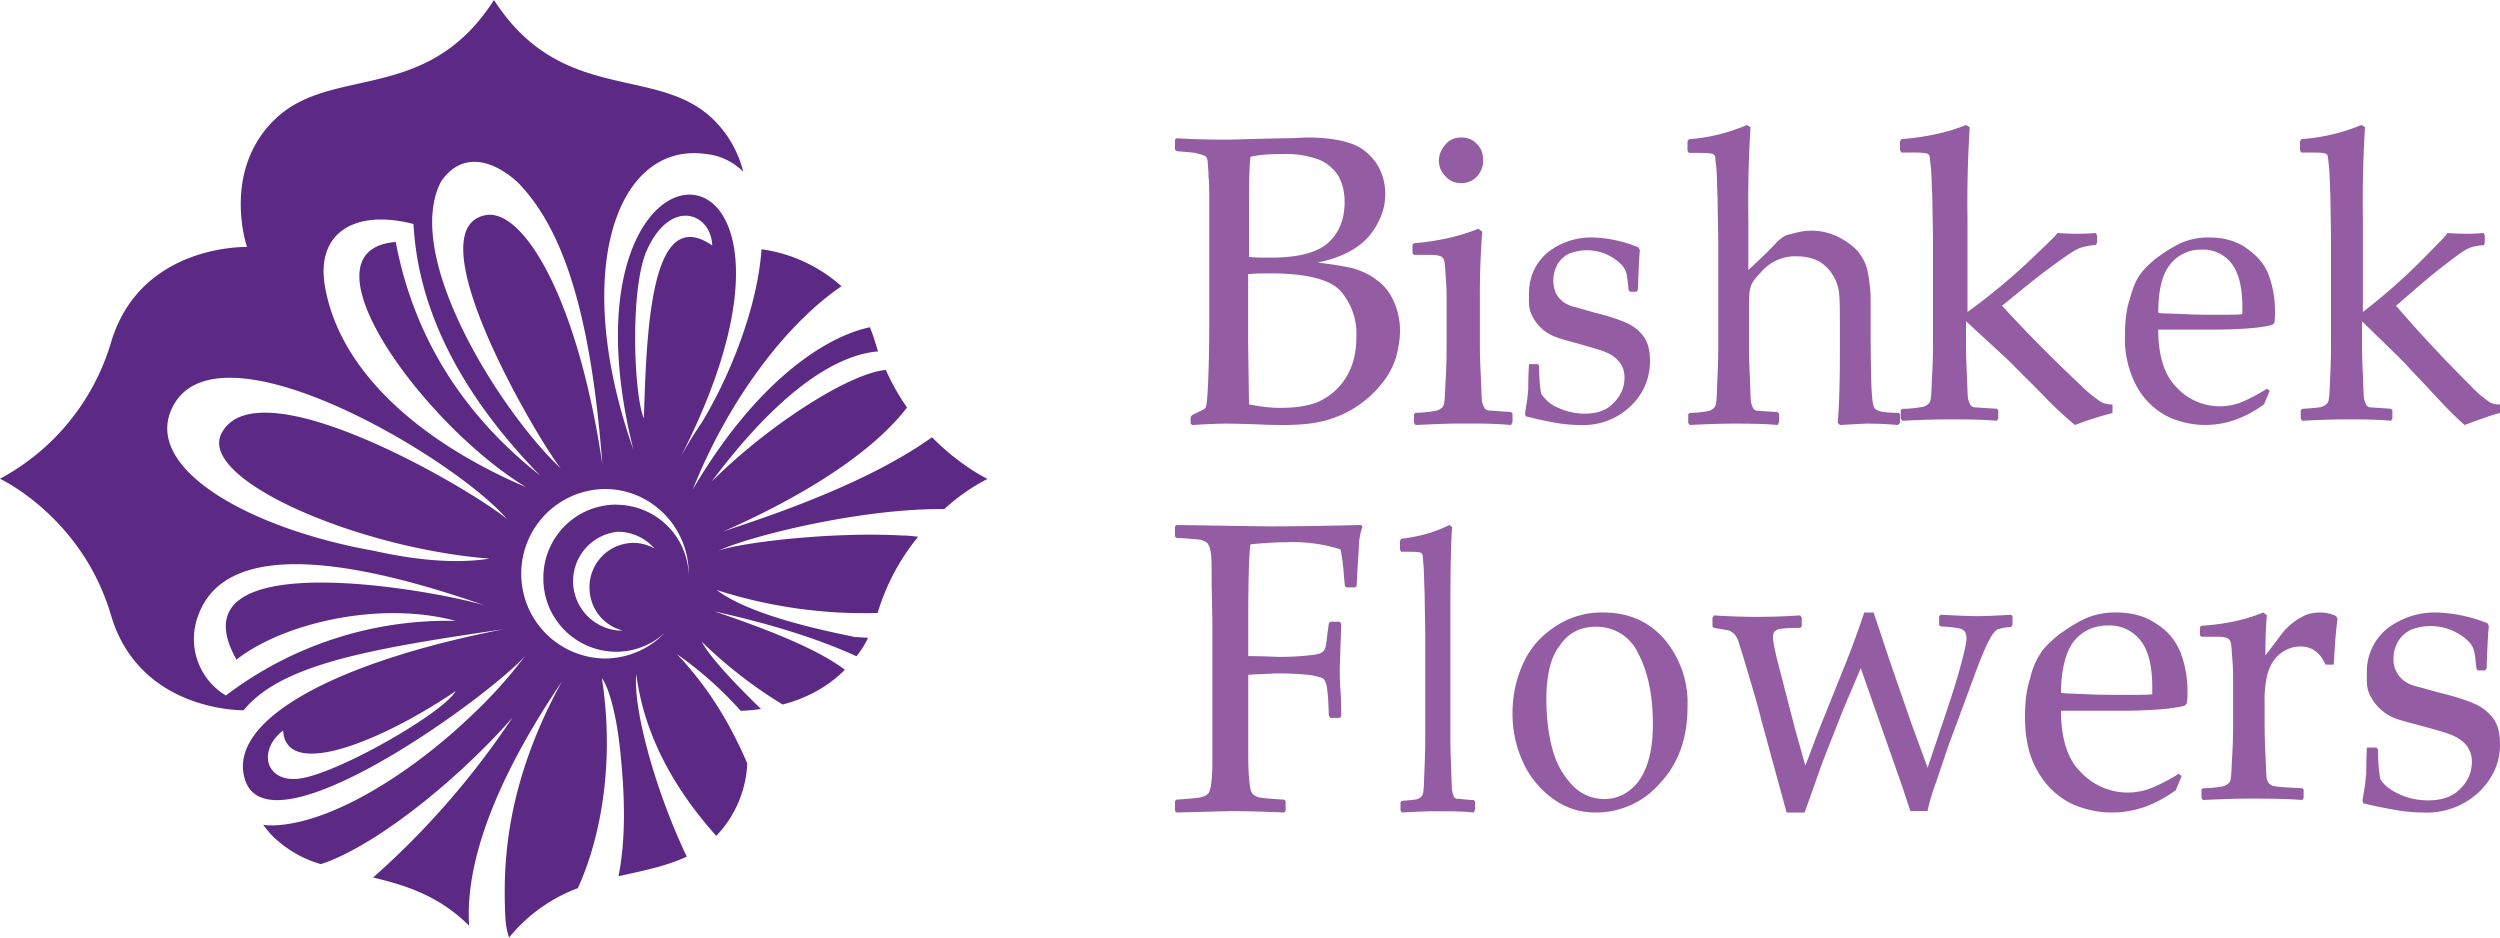 <svg width="200" height="75" fill="none" xmlns="http://www.w3.org/2000/svg"><path d="M59.28 56.9v-.04s.63 0 1.6-.14c-2.3-2.24-4.13-4.22-4.75-5.39a36.28 36.28 0 006.48 5.03c1.56-.4 3.42-1.21 4.98-2.78-1.78-1.35-4.98-2.83-10.44-4.67 4.44.99 8.22 2.15 11.37 3.59.36-.45.67-.94.93-1.48-.3 0-.62-.05-.97-.05-.1 0-.14 0-.23-.04-5.37-1.08-9.01-2.3-10.92-3.73a38.7 38.7 0 0012.88 1.84 17.56 17.56 0 013.24-6.1c-.4-.05-.84-.1-1.29-.1-5.55-.31-12.83.54-14.7 1.22 2.76-1.26 11.68-3.42 18.08-3.33A15.76 15.76 0 0179 38.31s-2.13-.99-4.44-3.33c-6.08 4.36-15.81 7.15-16.83 7.6 7.95-3.5 12.61-7.06 14.83-9.98a17.9 17.9 0 01-1.69-3h-.04c-3.06.31-9.6 4.62-13.9 8.93 4.35-5.84 9.1-10.06 13.32-10.42-.09-.22-.13-.45-.22-.67-.13-.45-.27-.85-.44-1.26-3.78.81-9.24 4.58-14.17 12.98 2.84-7.14 7.46-13.25 11.9-16.26a12.1 12.1 0 00-6.4-2.96c-.3 4.5-2.44 10.02-4.79 13.88a32.7 32.7 0 00-2.22 3.77c15.28-28.6-10.21-29.55-3.24-1.62-5.02-14.23-1.38-24.6 5.73-23.66a4.9 4.9 0 013.06 1.43A8.8 8.8 0 0056.9 9.4C52.4 5.25 44.85 8.3 39.52 0 34.2 8.3 26.7 5.25 22.16 9.39c-4.53 4.17-2.4 10.37-2.4 10.37s-8.53-.27-10.88 7.64A18.26 18.26 0 010 38.3s6.57 3.06 8.88 10.92c2.09 7.05 9.15 7.6 10.61 7.6 2.98-3.65 9.95-4.9 20.79-6.48C26.64 53 18.2 57.66 19.58 62.3c1.82 6.29 19.54-6.56 22.43-9.83a36.39 36.39 0 01-4.13 4.62c-4.97 4.8-11.41 8.8-15.99 8.94-.3 0-.57 0-.84-.05.31.4.66.86 1.1 1.22a9.01 9.01 0 003.52 1.93l.3-.1C30.52 67.38 37 61.99 41 57.4a65.58 65.58 0 01-11.15 12.8c2.58.62 5.24 1.43 7.68 3.86-.44-6.74 4.09-14.6 7.42-19.54-4.57 8.35-4.7 14.69-4.53 18.73.04.72.13 1.3.31 1.75a12.94 12.94 0 015.5-3.95c1.78-3.9 2.98-9.93 1.92-16.8.57.77 1.2 2.97 1.5 6.15.36 3.55.4 6.83-.17 9.7 1.95-.44 3.82-.8 5.46-1.57-2.62-5.52-4.3-11.94-4.04-14.6.67 5.13 3.24 9.4 6.4 12.94a8.92 8.92 0 002.48-5.8c-1.33-3.1-3.1-6.1-5.64-8.75a29.76 29.76 0 015.15 4.58zm-35.43 5.4c-2.62.27-3.25-2.29-1.2-3.86.22 4.04 8.04.76 13.8-3.15-.92 1.71-9.58 6.7-12.6 7.01zm27.93-42.35c1.9-4.13 5.1-2.92 5.2-.31-4.93-3.42-5.25 6.78-5.47 13.83-.8-1.8-1.15-10.47.27-13.52zm-16.52-5.39c1.42-2.15 3.73-2.15 6.13 0 4 4.04 5.95 11.54 6.8 22.6-2-13.53-6.4-20.49-9.33-19.95-5.82 1.08 4.17 17.96 6 20.26-4.58-4.27-12.7-16.8-9.6-22.9zM18.92 52.77c3.64-2.87 11.37-4.76 17.54-3.1a29.31 29.31 0 00-18.39 5.97 5.27 5.27 0 01-2.3-6.15c1.73-5.48 9.59-5.75 23.09-1.03-3.69-1.17-25.32-5.21-19.94 4.31zm-1.2-18.1c-1.91 3.68 10.92 9.2 21.45 10.02-2.58.4-5.64.18-9.28-.63-9.64-1.71-18.08-6.34-16.26-11.1 3.11-7.99 22.6 3.55 26.91 8.54-3.37-2.7-19.98-12.3-22.82-6.83zm8.3-11.63c-.84-4.45 2.4-6.33 7.06-5.12.36 6.83 3.73 13.56 10.13 20.12-6.26-4.94-10.13-11.18-11.55-18.68-8.04.63 2.27 14.68 10.44 19.62-8.22-3.5-14.83-9.07-16.08-15.94zm23.76 27.4h-.36a3.97 3.97 0 010-7.9 3.9 3.9 0 012.94 1.34 3.5 3.5 0 00-1.7-.45 3.54 3.54 0 00-3.5 3.55c0 1.7 1.11 3.05 2.62 3.45zm-.49-10.07a5.84 5.84 0 00-5.82 5.89 5.84 5.84 0 005.82 5.88c1.51 0 2.89-.58 3.91-1.53a6.67 6.67 0 01-4.8 2.07 6.77 6.77 0 01-6.7-6.78 6.77 6.77 0 016.7-6.78c3.69 0 6.7 3.05 6.7 6.78v.18a5.8 5.8 0 00-5.8-5.7z" fill="#5C2985"/><path d="M94.12 12.09l-.12-.12v-.8l.12-.11c1.81.11 3.24.11 4.24.11.37 0 1.87-.06 4.42-.11.81 0 1.44-.06 1.8-.06 1.44 0 2.56.17 3.43.46.88.28 1.5.8 2.06 1.54.5.75.75 1.6.75 2.52 0 1.2-.44 2.29-1.25 3.32-.87 1.03-2.24 1.77-4.17 2.17 1.12.12 2.12.29 2.86.46.75.23 1.37.52 1.93.97.56.4 1 .98 1.31 1.66.31.69.5 1.49.5 2.35 0 .68-.13 1.43-.31 2.11a6.26 6.26 0 01-1.19 2.18 8.63 8.63 0 01-4.54 2.92c-.87.23-2 .34-3.3.34-.25 0-1 0-2.3-.06-1.44-.05-2.19-.05-2.31-.05-.75 0-1.62.05-2.68.11l-.12-.11v-.52l.12-.17c.62-.29 1-.46 1.06-.57.12-.12.19-1.09.25-2.86.06-1.78.06-3.15.06-4.12v-9.62c0-.8 0-1.43-.06-1.94 0-.52-.06-.86-.06-1.09a1 1 0 00-.13-.46 1.05 1.05 0 00-.37-.17 4.54 4.54 0 00-.75-.17l-1.25-.11zm5.73 8.46c.57.06 1.13.06 1.81.06 2.18 0 3.74-.4 4.61-1.2.87-.8 1.3-1.89 1.3-3.26 0-.8-.18-1.49-.49-2.06a3.4 3.4 0 00-1.56-1.32 7.74 7.74 0 00-2.86-.45c-1 0-1.87.05-2.62.22-.12.98-.12 2.64-.12 5.1v2.91h-.07zm.07 11.8c.8.16 1.68.28 2.49.28 1.5 0 2.74-.23 3.55-.75a4.9 4.9 0 001.93-2.06c.44-.85.62-1.83.62-2.86a5.2 5.2 0 00-1.3-3.72c-.88-.91-2.75-1.37-5.61-1.37-.5 0-1.06 0-1.75.06v5.49l.07 4.92zm18.35-14.05l.31.23a65.47 65.47 0 00-.19 5.45v3.65c0 .23 0 .98.07 2.31.06 1.28.06 2.09.12 2.26.06.24.13.35.19.47.12.11.18.17.37.17.12 0 .68.06 1.74.12l.12.11v.7l-.12.23c-1.3-.12-2.6-.12-3.85-.12-1.24 0-2.48.06-3.78.12l-.13-.17v-.7l.13-.11a9.24 9.24 0 001.73-.18c.13-.06.25-.11.38-.23a.63.63 0 00.18-.46c.06-.24.06-.93.13-2.09.06-1.22.06-2.09.06-2.72v-3.25c0-.46 0-1.04-.06-1.8-.06-.75-.06-1.2-.13-1.38 0-.18-.12-.3-.25-.4a2.3 2.3 0 00-.8-.12h-1.37l-.12-.12v-.7l.12-.11c2.05-.18 3.72-.58 5.15-1.16zm-1.36-7.3c.5 0 .93.17 1.24.52.37.35.5.81.5 1.33 0 .53-.2.93-.5 1.28a1.7 1.7 0 01-1.24.52c-.5 0-.93-.17-1.24-.52a1.74 1.74 0 01-.56-1.28c0-.46.19-.92.56-1.33.3-.35.74-.52 1.24-.52zm5.52 18.13h.6l.1.16c0 .85.05 1.55.16 2.2a3 3 0 001.45 1.17c.7.32 1.4.43 2.05.43.96 0 1.77-.27 2.3-.86.6-.59.87-1.28.87-2.03 0-.43-.11-.8-.33-1.13a2.43 2.43 0 00-.96-.8c-.43-.22-1.19-.43-2.31-.75-.97-.27-1.62-.43-2-.6a3.36 3.36 0 01-1.88-1.87c-.21-.48-.16-1.01-.16-1.55 0-1.34.49-2.41 1.45-3.27a5.6 5.6 0 013.66-1.23 10.18 10.18 0 013.66.8l.1.22c-.05.43-.1 1.44-.16 3.16l-.1.16h-.54l-.11-.16a11.4 11.4 0 00-.16-1.29 1.6 1.6 0 00-.49-.8 3.86 3.86 0 00-4.09-.8c-.37.16-.7.48-.9.8a2.62 2.62 0 00-.17 2.36c.16.32.38.53.65.75.27.16.59.32.91.37l1.5.43c1.3.32 2.21.64 2.75.91s.97.64 1.29 1.13c.32.53.43 1.12.43 1.87a4.9 4.9 0 01-1.56 3.59 5.45 5.45 0 01-4.03 1.5c-.6 0-1.3-.05-2.15-.21a29.3 29.3 0 01-2.2-.49l-.06-.21.16-1.02c.06-.32.06-.64.1-.96 0-.32 0-.97.06-1.98h.11zM139.75 10l.29.17a98.26 98.26 0 00-.17 7.43v4c.8-.74 1.6-1.49 2.28-2.23.23-.23.4-.34.58-.46.17-.11.46-.17.91-.28a4.78 4.78 0 013.44.34c.68.34 1.2.74 1.6 1.2.34.46.63.97.74 1.6.12.63.23 1.37.23 2.29v2.85c0 .18 0 1.55.06 4 .06 1.03.11 1.66.34 1.83.18.17.8.29 1.84.29l.11.11v.69l-.17.17c-1.26-.11-2.06-.11-2.52-.11-.23 0-.92.05-2.12.11l-.17-.17c.11-1.37.17-3.2.17-5.49v-2.11c0-1.26 0-2.17-.06-2.74a3.3 3.3 0 00-.51-1.49 3.3 3.3 0 00-1.09-1.09 3.74 3.74 0 00-1.66-.4 3.6 3.6 0 00-3.03 1.31c-.46.47-.75.87-.8 1.2-.12.35-.12.92-.12 1.84v2.85c0 .23 0 .98.06 2.29s.06 2.06.11 2.23c.06.23.12.34.18.46.11.11.17.17.34.17l1.6.11.12.12v.68l-.12.23c-1.2-.11-2.4-.11-3.55-.11-1.14 0-2.29.05-3.49.11l-.11-.17v-.69l.11-.11a8 8 0 001.6-.17c.12-.06.23-.12.35-.23a.65.65 0 00.17-.46c.06-.23.06-.91.11-2.06.06-1.2.06-2.05.06-2.68v-8.29l-.06-3.43c-.05-1.2-.05-2-.11-2.45-.06-.46-.06-.75-.11-.8a.31.31 0 00-.3-.17c-.16-.06-.73-.06-1.77-.06l-.11-.17v-.75l.11-.17a14.5 14.5 0 004.64-1.14zm17.53 0l.3.17a91.84 91.84 0 00-.18 7.34v7.45a50 50 0 005.4-4.52c1.17-1.12 1.78-1.69 1.78-1.8.92.06 1.41.06 1.6.06.24 0 .73 0 1.47-.06l.12.17v.62l-.12.17a5 5 0 00-1.23.23c-.3.1-.86.45-1.72 1.07a58.7 58.7 0 00-3 2.31l-1.54 1.25a119.18 119.18 0 006.32 6.38 9.66 9.66 0 001.66 1.35 2 2 0 00.86.17v.68a27 27 0 00-3 .96 29.98 29.98 0 01-2.1-1.92l-1.16-1.19-1.41-1.4c-.43-.46-.98-.97-1.72-1.65l-2.33-2.14v1.8c0 .23 0 .97.06 2.26.06 1.3.06 2.04.12 2.2.06.23.13.35.19.46.12.11.18.17.36.17l1.72.11.13.11v.68l-.13.17c-1.29-.11-2.57-.11-3.8-.11s-2.46.05-3.75.11l-.12-.17v-.68l.12-.1a9.31 9.31 0 001.72-.18c.13-.05.25-.11.37-.22a.61.61 0 00.19-.46c.06-.22.06-.9.12-2.03.06-1.18.06-2.03.06-2.65v-8.13l-.06-3.4c-.06-1.18-.06-1.97-.13-2.42-.06-.45-.06-.74-.12-.8a.34.34 0 00-.3-.16c-.19-.06-.8-.06-1.9-.06l-.13-.17v-.73l.12-.17c2.09-.17 3.8-.57 5.16-1.13zm24.29 21.26l-.44 1.07a8.63 8.63 0 01-2.6 1.35 7.09 7.09 0 01-5.16-.38 5.85 5.85 0 01-2.45-2.42 7.99 7.99 0 01-.92-4.08c0-1.08.1-2.05.38-2.85.22-.86.49-1.5.76-1.89.27-.43.7-.86 1.36-1.4.65-.48 1.3-.9 2-1.23a5.47 5.47 0 012.29-.43c1.08 0 2.12.27 2.93.86.87.6 1.47 1.3 1.8 2.2.32.92.48 1.83.48 2.85 0 .33 0 .6-.05.92l-.17.16c-.65.16-1.46.27-2.55.32-1.08.06-1.8.06-2.12.06h-4.45c0 2.1.49 3.65 1.47 4.62a4.7 4.7 0 005.32 1.13c.6-.27 1.25-.6 1.9-1.02l.22.16zm-8.9-6.24c.15.06.8.06 1.9.1 1.13.06 1.95.06 2.49.06 1.3 0 2.06 0 2.33-.05v-.54c0-1.56-.27-2.74-.86-3.5a2.85 2.85 0 00-2.4-1.12 3.1 3.1 0 00-2.6 1.29c-.6.8-.87 2.1-.87 3.76zM188.91 10l.29.17a97.28 97.28 0 00-.17 7.34v7.45a48.16 48.16 0 005.08-4.52c1.1-1.12 1.67-1.69 1.67-1.8.87.06 1.33.06 1.5.06.24 0 .7 0 1.4-.06l.1.17v.62l-.05.17c-.52.06-.87.11-1.16.23-.28.1-.8.45-1.61 1.07-.81.62-1.74 1.35-2.83 2.31l-1.45 1.25a113.66 113.66 0 005.95 6.38 9.48 9.48 0 001.56 1.35c.23.12.52.17.81.17v.68c-.35.06-1.33.4-2.83.96a28.95 28.95 0 01-1.96-1.92l-1.1-1.19-1.33-1.4c-.4-.46-.92-.97-1.62-1.65l-2.2-2.14v1.8c0 .23 0 .97.06 2.26.06 1.25.06 2.04.12 2.2.06.23.12.35.17.46.12.11.18.17.35.17l1.62.11.11.11v.68l-.11.17c-1.22-.11-2.43-.11-3.58-.11-1.16 0-2.31.05-3.53.11l-.11-.17v-.68l.11-.1c.99-.07 1.5-.12 1.62-.18.12-.05.23-.11.35-.22a.63.63 0 00.17-.46c.06-.22.06-.9.12-2.03.05-1.18.05-2.03.05-2.65v-8.13l-.05-3.4c-.06-1.18-.06-1.97-.12-2.42-.06-.45-.06-.74-.12-.8a.32.32 0 00-.28-.16c-.18-.06-.75-.06-1.8-.06l-.11-.17v-.73l.12-.17a15.4 15.4 0 004.79-1.13zM99.86 53.99v6.42c0 1.2.06 1.95.12 2.35.05.4.11.63.23.75.12.11.3.23.53.29.3.05.94.11 1.99.17l.12.11v.8l-.12.12c-2.52-.11-3.98-.11-4.34-.11l-4.27.11-.12-.11v-.8l.12-.12c.93-.06 1.58-.12 1.87-.17.3-.06.53-.18.65-.3.11-.1.17-.34.23-.62.06-.35.12-1.03.12-2.18V49.74l-.06-3.15c0-1.2 0-2-.06-2.35-.06-.35-.12-.58-.23-.7-.06-.16-.24-.22-.53-.34-.23-.05-.94-.11-2-.17l-.11-.11v-.8l.12-.12c4.22.06 6.73.11 7.44.11 2.4 0 4.8-.05 7.32-.11l.12.11c-.18.52-.3 1.15-.3 1.84-.05.69-.11 1.66-.17 2.93l-.12.11h-.7l-.12-.11c0-.06-.06-.52-.11-1.27-.06-.57-.12-1.14-.24-1.66a12.5 12.5 0 00-4.33-.57c-.82 0-1.76.05-2.88.17-.11.86-.17 2.87-.17 6.14v2.8c1.29 0 2.1.06 2.58.06.88 0 1.58-.05 2.17-.11.58-.06 1-.12 1.1-.23a.6.6 0 00.3-.34c.06-.18.12-.58.18-1.15l.12-.86.11-.12h.76l.12.18-.12 3.55c0 .4 0 .98.06 1.78.06.86.06 1.55.06 2.06l-.12.12h-.76l-.11-.17-.06-1.38c-.06-.52-.06-.92-.18-1.2-.06-.23-.17-.4-.35-.46a4.93 4.93 0 00-1.06-.23c-.52-.06-1.4-.12-2.52-.12-1 .06-1.75.06-2.28.12zM115.94 42l.23.16c-.1 1.2-.14 3.56-.14 7.12v9.7c0 .22 0 .93.05 2.19.05 1.26.05 1.97.1 2.13.04.22.09.33.13.44.1.11.14.16.28.16s.52.06 1.32.11l.09.11v.66l-.1.22c-.98-.1-1.96-.1-2.9-.1-.94-.01-1.88.05-2.86.1l-.1-.16v-.66l.1-.11c.8-.06 1.22-.11 1.31-.17a.66.66 0 00.42-.65c.05-.22.05-.88.1-1.97a55 55 0 00.05-2.58v-7.94l-.05-3.28c-.05-1.15-.05-1.92-.1-2.36-.04-.44-.04-.71-.09-.77a.25.25 0 00-.23-.16c-.14-.05-.61-.05-1.46-.05l-.09-.17v-.71l.1-.16c1.5-.17 2.76-.55 3.84-1.1zM121 57.09c0-1.26.22-2.51.72-3.7a6.75 6.75 0 012.43-3.08 6.67 6.67 0 014.1-1.31c2 0 3.6.68 4.87 2.1a7.88 7.88 0 011.88 5.47c0 2.45-.72 4.5-2.16 6.04a6.73 6.73 0 01-5.2 2.39c-1.33 0-2.49-.4-3.54-1.2a7.42 7.42 0 01-2.32-2.96 9.29 9.29 0 01-.78-3.75zm2.71-1.14c0 1.48.17 2.84.5 4.04.33 1.2.89 2.1 1.6 2.85.72.74 1.6 1.08 2.55 1.08 1.1 0 2.05-.51 2.77-1.48.72-1.03 1.1-2.5 1.1-4.5 0-2.28-.38-4.16-1.16-5.64a3.65 3.65 0 00-3.43-2.16c-1.22 0-2.21.51-2.88 1.54-.72.9-1.05 2.39-1.05 4.27zM142.93 65l-2.02-7.38c-.34-1.41-.75-2.7-1.09-3.87a96.84 96.84 0 00-.7-2.29 1.92 1.92 0 00-.34-.7 1.75 1.75 0 00-.4-.3c-.17-.05-.57-.11-1.26-.23l-.12-.12v-.7l.12-.18a50.46 50.46 0 006.9 0l.12.18v.7l-.12.12c-1.1 0-1.73.06-1.9.18-.23.11-.28.29-.28.58 0 .24.11.94.4 2.05l1.38 5.34c.23.82.52 1.81.8 2.87.3-.7.64-1.7 1.1-2.87l2.19-5.45a79.1 79.1 0 001.43-3.93h.75l1.33 3.99 1.66 4.8 1.33 3.63 1.1-3.28c.63-1.87 1.14-3.4 1.49-4.69.34-1.23.52-2.05.52-2.4 0-.35-.12-.58-.35-.7-.23-.12-.8-.18-1.72-.24l-.12-.11v-.7l.12-.12c1.15.05 2.07.11 2.87.11.98 0 1.9-.06 2.76-.11l.12.11v.7l-.12.18c-.51 0-.86.12-1.09.18-.17.12-.4.35-.63.82-.23.4-.63 1.29-1.1 2.58l-1.43 3.87-.7 1.87-1.03 3.05c-.35.94-.58 1.76-.7 2.34h-1.37l-.64-1.93-3.33-9.5-1.44 3.4-1.61 4.1-1.44 4.05h-1.44zm31.6-2.92l-.47 1.14c-1.06.75-2 1.2-2.82 1.44a7.78 7.78 0 01-5.59-.4 6.29 6.29 0 01-2.65-2.59c-.7-1.2-1-2.63-1-4.35 0-1.15.12-2.18.41-3.04a6.1 6.1 0 01.83-2.01c.29-.46.76-.92 1.47-1.5.7-.5 1.4-.97 2.17-1.31a5.92 5.92 0 012.47-.46c1.18 0 2.3.29 3.18.92a4.73 4.73 0 011.94 2.35c.35.97.53 1.95.53 3.04 0 .34 0 .63-.06.97l-.18.18c-.7.17-1.58.28-2.76.34-1.18.06-1.94.06-2.3.06h-4.82c0 2.23.53 3.9 1.6 4.93a5.14 5.14 0 005.76 1.2c.64-.28 1.35-.63 2.05-1.09l.24.18zm-9.65-6.66c.18.06.88.06 2.06.12 1.24.05 2.12.05 2.7.05 1.42 0 2.24 0 2.54-.05v-.58c0-1.66-.3-2.92-.94-3.72a3.1 3.1 0 00-2.6-1.2c-1.17 0-2.11.45-2.82 1.37-.58.86-.94 2.24-.94 4.01zM181.05 49l.3.22c-.06.61-.12 1.67-.12 3.22l1.14-1.5a5.08 5.08 0 012.05-1.72c.36-.16.78-.22 1.2-.22.48 0 .9.11 1.26.28l.12.22c-.18 1.39-.24 2.61-.3 3.67h-.66c-.42-.95-1.08-1.45-1.98-1.45-.67 0-1.2.22-1.69.61-.48.4-.78.95-.96 1.56a8.55 8.55 0 00-.24 2.33v1.72c0 .34 0 1.06.06 2.28.06 1.22.06 1.95.12 2.11.06.17.12.34.24.4.12.1.24.16.36.16.18.05.9.11 2.23.17l.11.1v.67l-.11.17c-1.39-.11-2.77-.11-4.27-.11-1.2 0-2.4.05-3.67.11l-.12-.17v-.66l.12-.11a9.06 9.06 0 001.68-.17c.12-.06.24-.11.36-.22a.6.6 0 00.18-.45c.06-.22.06-.89.13-2 .06-1.16.06-2 .06-2.6V54.5c0-.44 0-1-.06-1.72s-.06-1.17-.13-1.34c0-.16-.12-.27-.24-.38a2.24 2.24 0 00-.78-.12h-1.32l-.12-.1v-.67l.12-.11c1.92-.12 3.6-.5 4.93-1.06zm8.42 10.8h.65l.12.17c0 .92.06 1.66.18 2.34.3.52.83.92 1.6 1.26.76.34 1.53.46 2.24.46 1.07 0 1.96-.29 2.55-.92.65-.62.94-1.37.94-2.17 0-.45-.12-.85-.35-1.2-.24-.34-.6-.63-1.07-.85-.47-.23-1.3-.46-2.54-.8-1.06-.29-1.77-.46-2.19-.63a3.72 3.72 0 01-2.07-2c-.23-.52-.18-1.09-.18-1.66a4.4 4.4 0 011.6-3.49 6.26 6.26 0 014.02-1.31 11.94 11.94 0 014.03.86l.11.23c-.06.45-.12 1.54-.18 3.37l-.11.17h-.6l-.11-.17c-.06-.63-.12-1.15-.18-1.37a1.7 1.7 0 00-.53-.86 4.37 4.37 0 00-4.5-.86 2.4 2.4 0 00-1 .86c-.24.4-.42.86-.42 1.43a2.12 2.12 0 00.95 1.88 3 3 0 001 .4l1.66.46c1.42.34 2.43.69 3.02.97a3.7 3.7 0 011.42 1.2c.35.57.47 1.2.47 2 0 1.49-.6 2.74-1.72 3.83a6.1 6.1 0 01-4.43 1.6c-.65 0-1.42-.06-2.37-.23-.94-.17-1.77-.34-2.42-.51l-.06-.23.18-1.09c.06-.34.06-.68.12-1.03 0-.34 0-1.02.05-2.11h.12z" fill="#945CA2"/></svg>